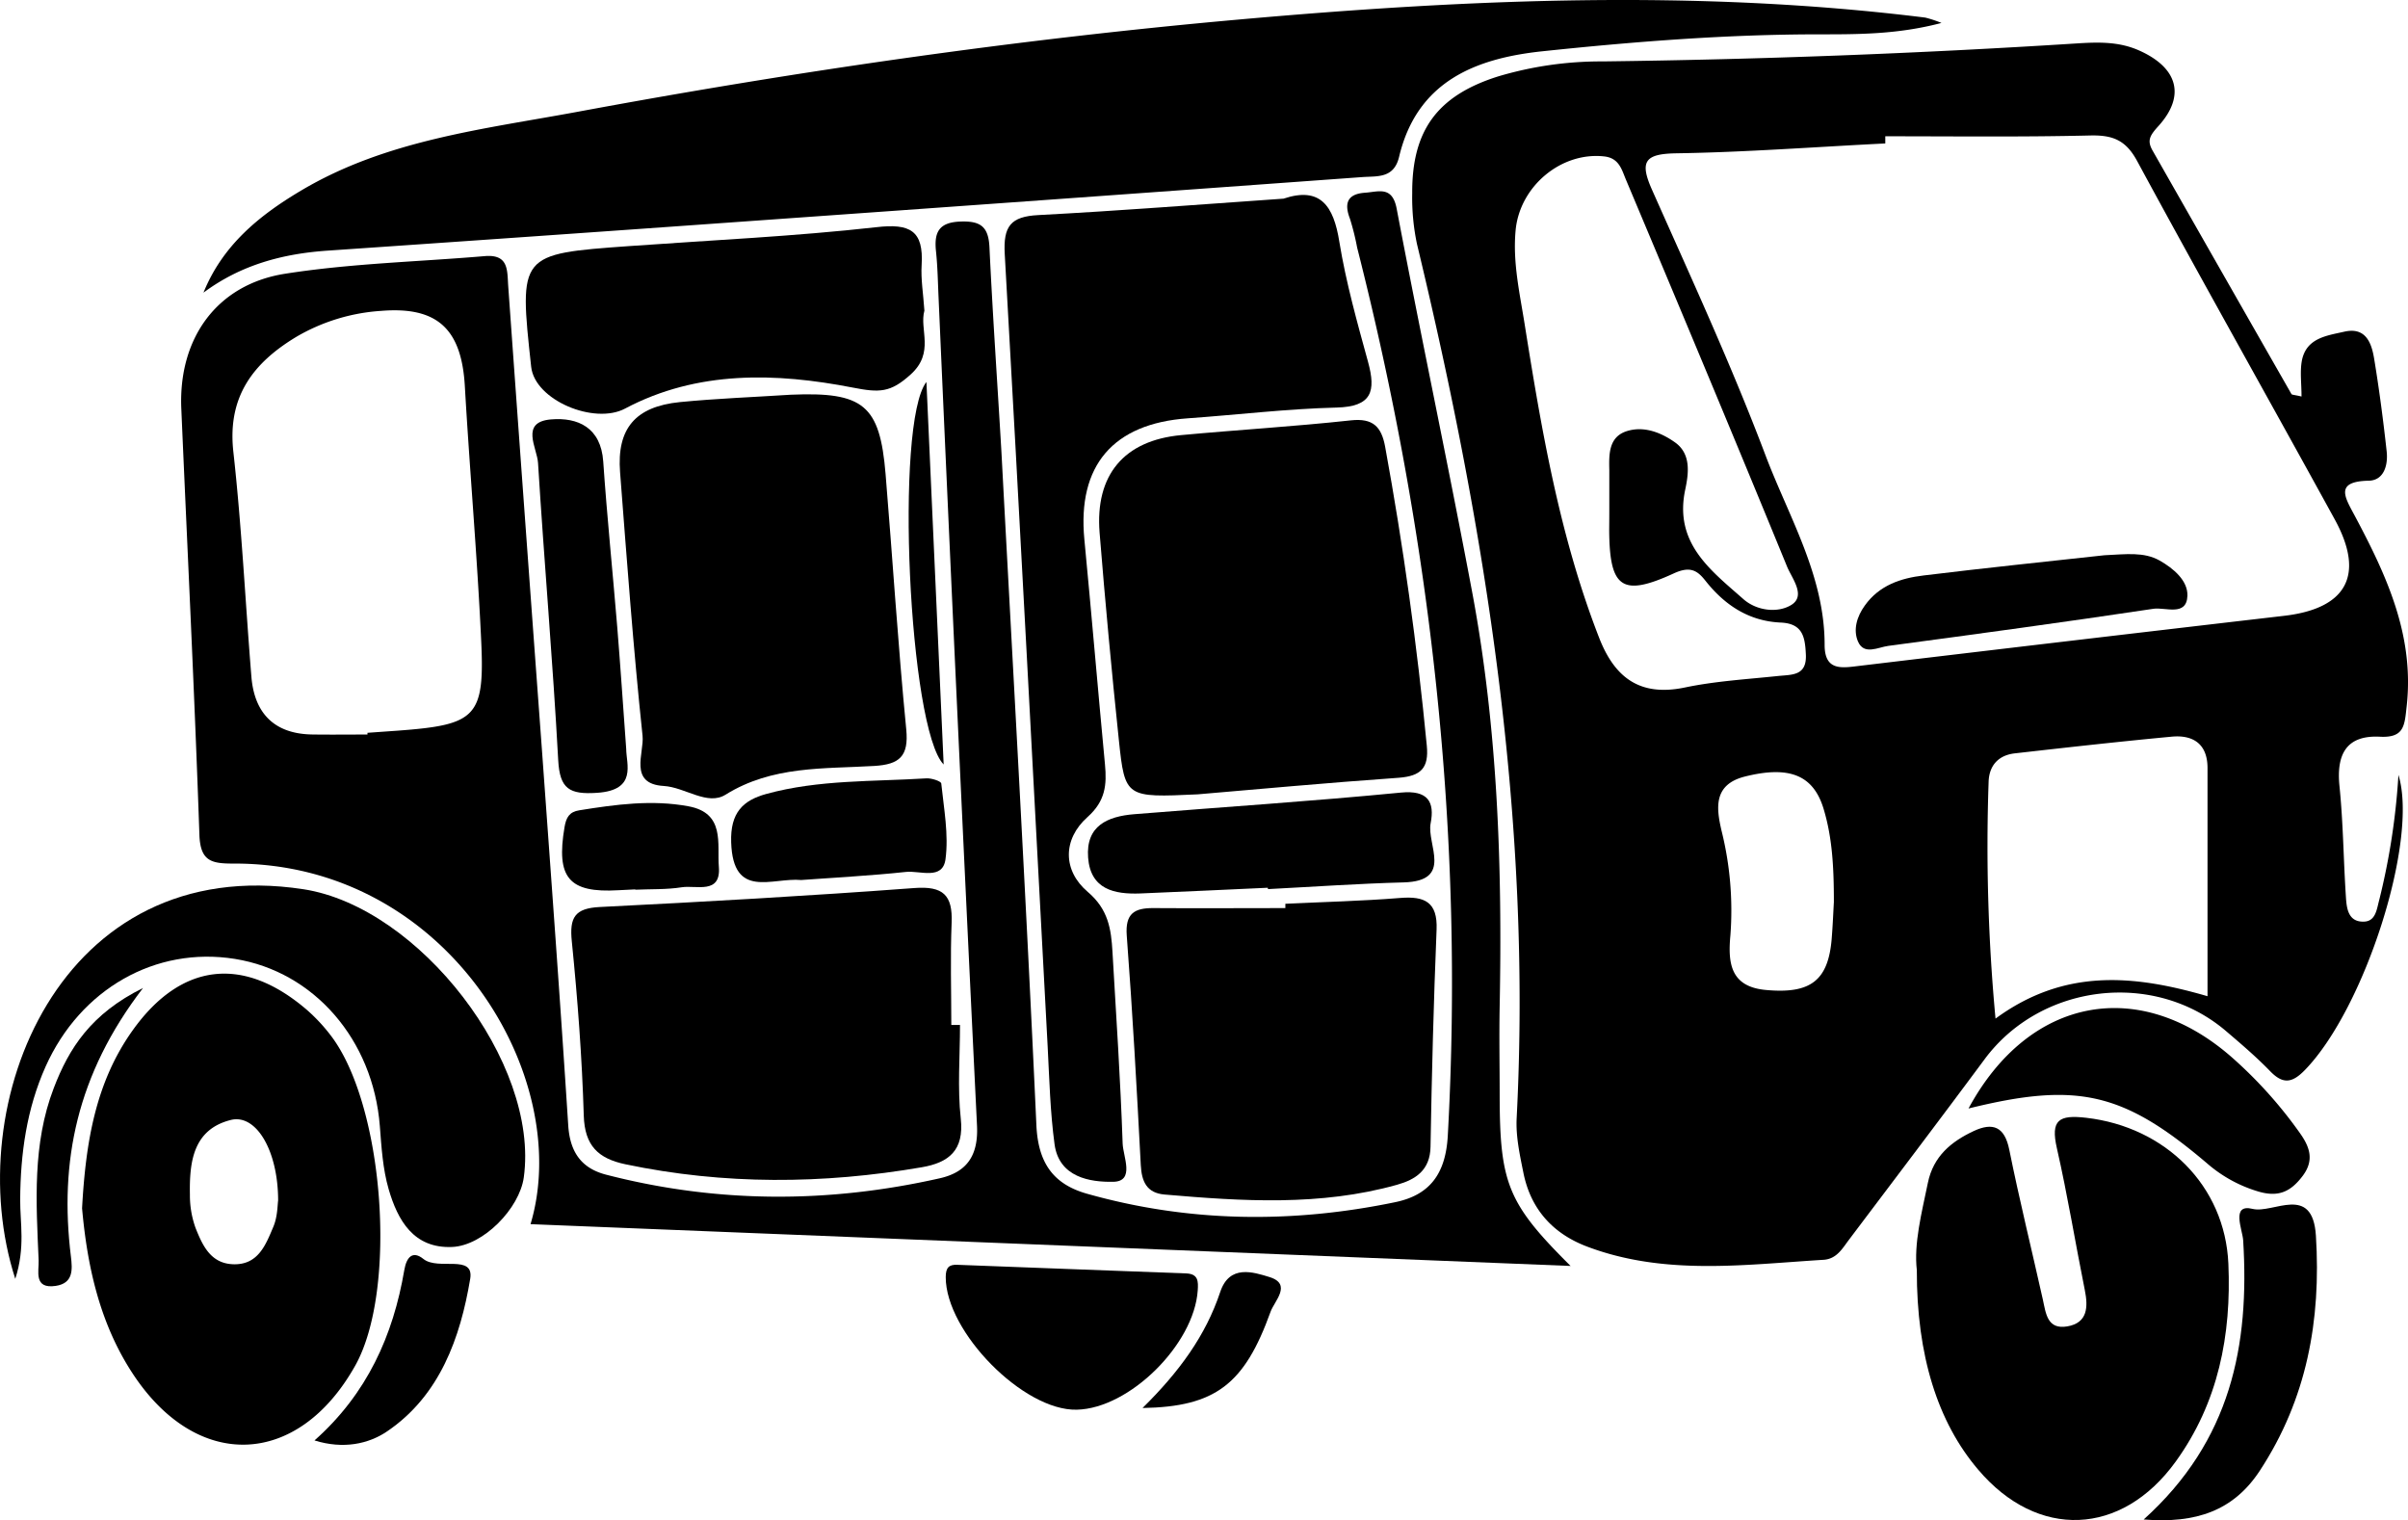<svg id="Calque_1" data-name="Calque 1" xmlns="http://www.w3.org/2000/svg" viewBox="0 0 603.8 381.18"><title>icon-tricycle</title><path d="M584.8,114.25c0-3.33-.42-6.23.09-9C586,99.58,591.09,99,595.51,98c5.37-1.23,6.84,2.76,7.5,6.76,1.27,7.71,2.29,15.47,3.14,23.24.38,3.39-.65,7.28-4.48,7.36-8.49.17-6.09,4-3.66,8.53,8,15,15.14,30.15,13.16,48-.54,4.84-.56,8-6.76,7.66-8.41-.41-10.9,4.47-10.09,12.41.94,9.21,1,18.51,1.61,27.76.18,2.79.53,6.25,4.38,6.2,3.14,0,3.34-3.15,4-5.53a171.76,171.76,0,0,0,4.79-31.26c5.07,16.33-8.41,58.53-23.46,74-3.15,3.24-5.46,3.64-8.7.29-3.47-3.58-7.28-6.83-11.08-10.07-18-15.35-46.41-11.95-60.51,7.05-11.24,15.15-22.65,30.19-34,45.25-1.68,2.22-3.09,4.85-6.42,5.06-19.85,1.22-39.8,4-59.17-3.28-8.65-3.24-14.21-9.38-16.06-18.49-.91-4.52-1.94-9.2-1.7-13.74C391.84,220.75,380.33,148.06,363,76a56.51,56.51,0,0,1-1.19-12.74c-.08-15.77,6.34-24.43,21.41-29.23a90.13,90.13,0,0,1,26.38-3.8q59.39-.73,118.66-4.5c5.28-.33,10.59-.56,15.76,1.73,9.63,4.26,11.88,11.28,4.88,19-2.12,2.34-2.88,3.59-1.47,6.08q17.4,30.57,34.85,61.1C582.43,113.85,583,113.82,584.8,114.25ZM480.43,49l0,1.8C463,51.66,445.49,53,428,53.27c-7.82.13-9.24,2-6.08,9.1,9.8,22.06,19.93,44,28.46,66.58,5.85,15.49,14.85,30.19,14.84,47.58,0,6.74,4.5,5.75,9,5.22q53.08-6.34,106.18-12.51c15.72-1.81,20.38-10.23,12.73-24.18-16.46-30-33.26-59.78-49.55-89.86-2.86-5.29-6.17-6.54-11.82-6.4C514.65,49.21,497.53,49,480.43,49Zm-69.2,93.36c0-3.21,0-6.42,0-9.63-.09-4-.19-8.39,4.46-9.82,4.26-1.32,8.54.38,12,2.83,4.18,2.94,3.39,8,2.57,11.89C427.44,151,436.6,157.77,444.79,165c3.36,3,8.65,3.61,12.06,1.52,3.74-2.29.23-6.6-1-9.51C442.55,124.55,429,92.19,415.38,59.83c-1.06-2.53-1.71-5.37-5.43-5.78-10.76-1.2-21.17,7.46-22.21,18.51-.75,8,1,15.63,2.23,23.35,4.26,26.74,8.8,53.41,18.71,78.83,3.89,10,10.22,14.82,21.49,12.47,7.65-1.6,15.54-2.06,23.34-2.88,3.59-.37,7.31,0,7-5.51-.21-4.33-.82-7.65-6.29-7.89-7.93-.35-14-4.31-18.87-10.47-2-2.52-3.75-3.79-7.95-1.86-13.07,6-16.12,3.62-16.2-10.93C411.22,145.88,411.23,144.1,411.23,142.31Zm150,122.31c0-19.6,0-38.44,0-57.27,0-6-3.57-8.37-9-7.86-13.11,1.23-26.21,2.7-39.29,4.18-4.11.46-6.46,3-6.6,7.14a465.66,465.66,0,0,0,1.73,59.37C525.29,257.6,542.69,259.21,561.24,264.62ZM467.54,241c0-8.74-.4-16.17-2.58-23.37-2.58-8.53-8.67-10.85-19.7-8.1-8,2-7.19,7.94-5.91,13.5a82.56,82.56,0,0,1,2.24,26.36c-.66,7.08.1,12.9,9,13.67,11.1,1,15.5-2.37,16.39-12.72C467.27,246.77,467.41,243.22,467.54,241Z" transform="translate(-7.7 -14.83)"/><path d="M401.52,332.25,140.73,321.77c11-36.74-20.74-90.63-74.48-90.41-5.48,0-8.32-.53-8.55-7.22-1.23-35.64-3-71.26-4.54-106.89-.74-17.53,8.85-31.08,26-33.78,16.51-2.6,33.36-3,50.06-4.42,6.14-.53,5.63,3.64,5.92,7.6q4.17,58.18,8.46,116.35c2.26,31.31,4.57,62.62,6.58,93.95.42,6.66,3.22,10.8,9.53,12.42,27.81,7.18,55.72,7.2,83.66.89,6.84-1.55,9.68-5.77,9.31-13.23q-5.06-103.71-9.63-207.44c-.18-3.92-.24-7.85-.65-11.75-.5-4.72.66-7.27,6.13-7.46,5-.18,7,1.22,7.27,6.36.81,17.11,2,34.19,3,51.3,3,56.29,6.21,112.58,8.77,168.89.43,9.46,4.21,14.81,12.7,17.21,25.57,7.21,51.42,7.48,77.3,2.11,8.56-1.78,12.62-7,13.16-16.66C374.9,224.13,366.57,150,348,76.91a62,62,0,0,0-1.81-7.25c-1.54-4-.53-6.22,3.83-6.51,3.34-.23,6.79-1.78,7.89,4,6.12,32.2,12.95,64.27,19,96.5,6.37,34.17,7.5,68.75,6.83,103.42-.15,7.5,0,15,0,22.49C383.77,311.58,385.81,316.65,401.52,332.25ZM99.84,199v-.43l7.48-.53c20-1.47,22-3.39,21-23.36-1-21-2.85-42-4.06-63-.82-14.31-6.83-20.06-21-18.9A48.15,48.15,0,0,0,82,99.29c-10.83,6.53-17.32,15-15.79,28.79,2.09,18.75,3,37.64,4.53,56.46.76,9.16,5.76,14.3,15.23,14.45C90.57,199.06,95.2,199,99.84,199Z" transform="translate(-7.7 -14.83)"/><path d="M58.72,88.21c4.8-11.9,14-19.38,24.48-25.6,21.36-12.7,45.64-15.36,69.34-19.75,55-10.21,110.33-18.2,166-23.15,57.23-5.09,114.59-7.59,171.91-.47a28.72,28.72,0,0,1,4.07,1.34c-10.89,2.88-20.82,2.86-30.69,2.86-23.22,0-46.34,1.82-69.4,4.25C377.5,29.48,363,35.33,358.52,54.15c-1.3,5.48-5.48,4.81-9.21,5.08q-78.45,5.7-156.92,11.27-51.24,3.66-102.5,7.17C78.59,78.44,68.1,81.23,58.72,88.21Z" transform="translate(-7.7 -14.83)"/><path d="M329.54,64.64c9.23-3.09,12.57,1.77,14,10.84,1.66,10.16,4.47,20.16,7.2,30.11,2,7.33,1,11.21-7.91,11.43-12.46.31-24.88,1.82-37.33,2.7-18.71,1.32-27.67,11.85-25.9,30.34,1.81,18.8,3.39,37.63,5.17,56.44.48,5.11.13,9.17-4.38,13.2-6.25,5.57-6.24,13.41.07,18.77,5.15,4.37,5.86,9.32,6.19,15,.93,16,2,32,2.55,48.07.11,3.3,3.14,9.51-2.35,9.61-5.82.11-13.59-1.11-14.72-9.4-1.1-8.11-1.3-16.35-1.73-24.54-3.56-66.22-7-132.45-10.76-198.66-.4-7,1.47-9.43,8.42-9.79C288.39,67.69,308.66,66.08,329.54,64.64Z" transform="translate(-7.7 -14.83)"/><path d="M308,214c-18,.83-18.23.85-19.74-13.51q-2.73-26-4.84-52.09c-1.16-14.5,6.14-23.14,20.43-24.47s28.41-2.16,42.56-3.7c5.58-.61,7.69,1.6,8.61,6.61q6.83,37.31,10.45,75c.53,5.55-1.47,7.57-7,8C340.39,211.11,322.32,212.79,308,214Z" transform="translate(-7.7 -14.83)"/><path d="M248.42,271.82c0,7.83-.66,15.73.19,23.46.88,8-3,11.06-9.76,12.22-24.81,4.27-49.57,4.44-74.3-.74-6.86-1.44-10.24-4.66-10.47-12.21-.44-14.58-1.54-29.17-3-43.69-.61-6,.75-8.29,7-8.61,26.32-1.31,52.63-2.8,78.91-4.76,7.21-.54,9.61,1.78,9.33,8.71-.35,8.53-.08,17.08-.08,25.62Z" transform="translate(-7.7 -14.83)"/><path d="M28.28,317.78c.91-16.58,3.39-31.59,12.68-44.6,12.12-17,27.79-18.82,43.7-5.13a43.48,43.48,0,0,1,5.83,6.22c13.5,17.32,17,64,6.23,83.06C82.33,382.87,57,383.77,40.91,359.14,32.51,346.31,29.52,331.73,28.28,317.78Zm49.16-1.93c0-12.61-5.56-21.8-11.88-20.2-9.49,2.39-10.39,10.61-10.24,18.76a24,24,0,0,0,1.43,8.35c1.72,4.28,3.72,8.84,9.36,9.06,6.34.25,8.23-4.9,10.14-9.42C77.32,319.86,77.28,316.85,77.44,315.85Z" transform="translate(-7.7 -14.83)"/><path d="M206,113.8c18.24-.77,22.33,2.57,23.76,19.92,1.77,21.34,3.1,42.71,5.18,64,.66,6.77-1.72,8.78-8,9.16-12.7.76-25.59-.09-37.32,7.21-4.55,2.84-10.12-1.87-15.49-2.19-8.91-.52-4.86-8.28-5.31-12.57-2.33-22-3.93-44.06-5.64-66.11-.84-10.92,3.8-16.45,15-17.57C187.45,114.74,196.73,114.4,206,113.8Z" transform="translate(-7.7 -14.83)"/><path d="M488.34,333.31c-.77-6.63,1.18-14.22,2.77-21.9,1.37-6.66,5.86-10.36,11.52-13,4.78-2.22,7.72-1.1,8.89,4.69,2.53,12.55,5.61,25,8.4,37.49.78,3.53,1.09,7.69,6.17,6.81s5.23-4.83,4.37-9.1c-2.38-11.85-4.32-23.79-7-35.56-1.63-7.12.5-8.44,7.37-7.64,19.82,2.3,34.78,17,35.63,36.6.77,17.82-2.49,34.79-13.22,49.62-13.54,18.73-34.65,19.57-49.52,2C493.57,371.42,488.29,354.67,488.34,333.31Z" transform="translate(-7.7 -14.83)"/><path d="M330,241.44c9.6-.46,19.23-.69,28.81-1.46,6.11-.49,9.39,1,9.11,7.93-.74,18.15-1.21,36.3-1.52,54.46-.1,5.89-3.76,8.22-8.38,9.52-19.23,5.4-38.8,4.14-58.35,2.45-4.43-.39-5.7-3.25-5.92-7.36-1-19.2-2.07-38.4-3.52-57.58-.41-5.52,1.91-6.91,6.66-6.88,11,.08,22.08,0,33.11,0Z" transform="translate(-7.7 -14.83)"/><path d="M11.53,335.48c-14.19-43.87,11.35-107,72.24-97.69,29,4.46,59.23,43.45,55.27,72.25-1.07,7.76-10.12,17.11-17.95,17.45-9.67.42-13.67-6.68-15.94-14.5-1.47-5.07-1.8-10.52-2.21-15.84-1.68-21.57-16.46-38.7-36.35-41.89s-38.76,7.56-47.46,27c-4.74,10.6-6.3,21.8-6.37,33.34C12.72,321.51,14.09,327.53,11.53,335.48Z" transform="translate(-7.7 -14.83)"/><path d="M239.49,92.72c-1.32,4.72,2.66,10.49-3.44,16-5.08,4.6-7.82,4.6-14.57,3.28-19.14-3.72-38.91-4.36-57.06,5.28-7.69,4.09-22.62-2.08-23.53-10.49-3.08-28.27-3.08-28.27,24.61-30.26,20.65-1.48,41.35-2.43,61.9-4.73,8.51-1,11.93.85,11.4,9.48C238.58,84.83,239.2,88.41,239.49,92.72Z" transform="translate(-7.7 -14.83)"/><path d="M501.3,292.77c15.24-28.18,43-33.11,66.1-12.77a110,110,0,0,1,17,18.94c2.35,3.32,3.72,6.68.72,10.69s-6.07,5.41-11,4a34.49,34.49,0,0,1-13-7.1C540.16,288.72,528.66,286,501.3,292.77Z" transform="translate(-7.7 -14.83)"/><path d="M325.59,237.42c-10.64.48-21.28,1-31.92,1.43-6.56.25-12.53-1-13.13-9s4.92-10.33,11.56-10.87c22.29-1.81,44.62-3.25,66.87-5.42,6.84-.67,8.5,2.39,7.46,7.69s5.8,14.49-6.78,14.83c-11.35.3-22.69,1.1-34,1.68Z" transform="translate(-7.7 -14.83)"/><path d="M277.7,368.29c-13.36.33-32.87-19.53-32.86-33.23,0-2.39.8-3.18,2.87-3.1,19.13.71,38.26,1.47,57.4,2.16,3.08.11,3.07,2,2.92,4.26C307.13,351.92,290.9,368,277.7,368.29Z" transform="translate(-7.7 -14.83)"/><path d="M164.72,202.62c0,3.77,2.82,10.34-7.32,11-6.9.45-9.34-.94-9.73-8.19-1.35-24.86-3.52-49.67-5.06-74.52-.23-3.81-4.59-10.27,3.26-10.92,6.69-.56,12.51,2,13.09,10.57.95,13.84,2.37,27.64,3.51,41.46C163.25,181.59,163.89,191.18,164.72,202.62Z" transform="translate(-7.7 -14.83)"/><path d="M545.22,395.82c21.95-19.76,26.57-43.74,24.95-70-.17-2.69-3.14-9.24,2.36-7.88,5.17,1.27,15.05-6.38,15.88,6.73,1.33,21.18-2.28,40.95-14.07,58.92C567.76,393.62,558.36,396.88,545.22,395.82Z" transform="translate(-7.7 -14.83)"/><path d="M208.62,235.48c-7.34-.67-17.1,4.94-17.58-9.43-.26-7.5,3-10.56,8.84-12.16,13.11-3.59,26.7-3.06,40.11-3.9,1.27-.08,3.67.71,3.73,1.28.65,6.32,1.89,12.8,1.06,19-.72,5.33-6.42,2.8-9.91,3.18C226.05,234.4,217.18,234.85,208.62,235.48Z" transform="translate(-7.7 -14.83)"/><path d="M86.56,376c13.18-11.69,19.73-26.31,22.52-42.74.57-3.31,2.13-4.9,4.78-2.77,3.69,3,12.8-1.33,11.74,5-2.47,14.73-7.59,29.24-20.81,38.22C100.13,376.89,93.79,378.25,86.56,376Z" transform="translate(-7.7 -14.83)"/><path d="M167,237.83c-1.41.07-2.82.12-4.24.21-12.44.73-15.65-3.12-13.51-15.8.41-2.45,1.21-3.85,3.71-4.24,9.09-1.45,18.18-2.72,27.4-1s7.12,9.42,7.59,15.17c.57,7-5.68,4.55-9.31,5.13-3.81.6-7.75.44-11.64.61Z" transform="translate(-7.7 -14.83)"/><path d="M240,110.6c1.48,32.85,2.86,63.54,4.32,95.92C235.58,197.58,232,120.76,240,110.6Z" transform="translate(-7.7 -14.83)"/><path d="M43.56,262.56c-16.66,21.7-21,43.64-18.08,67.32.39,3.21.66,6.71-3.81,7.37-5.61.83-4.17-3.75-4.28-6.41-.63-14.54-1.59-29.15,3.78-43.16C25,277.65,30.53,269,43.56,262.56Z" transform="translate(-7.7 -14.83)"/><path d="M294.19,367.87c9.25-9.13,15.83-18.17,19.48-29.1,2.32-6.95,8.24-5,12.41-3.72,5.64,1.79,1.18,6,.22,8.66C319.74,361.94,312.48,367.55,294.19,367.87Z" transform="translate(-7.7 -14.83)"/><path d="M535.38,154.05c5.52-.26,9.87-.88,13.81,1.31,3.54,2,7.13,5.07,7,8.85-.19,5.27-5.55,2.82-8.51,3.26-22.14,3.33-44.33,6.34-66.52,9.31-2.56.34-6.07,2.4-7.58-1.11-1.25-2.93-.28-6.25,1.71-9,3.62-5.08,9-6.87,14.74-7.55C505.54,157.22,521.09,155.62,535.38,154.05Z" transform="translate(-7.7 -14.83)"/></svg>